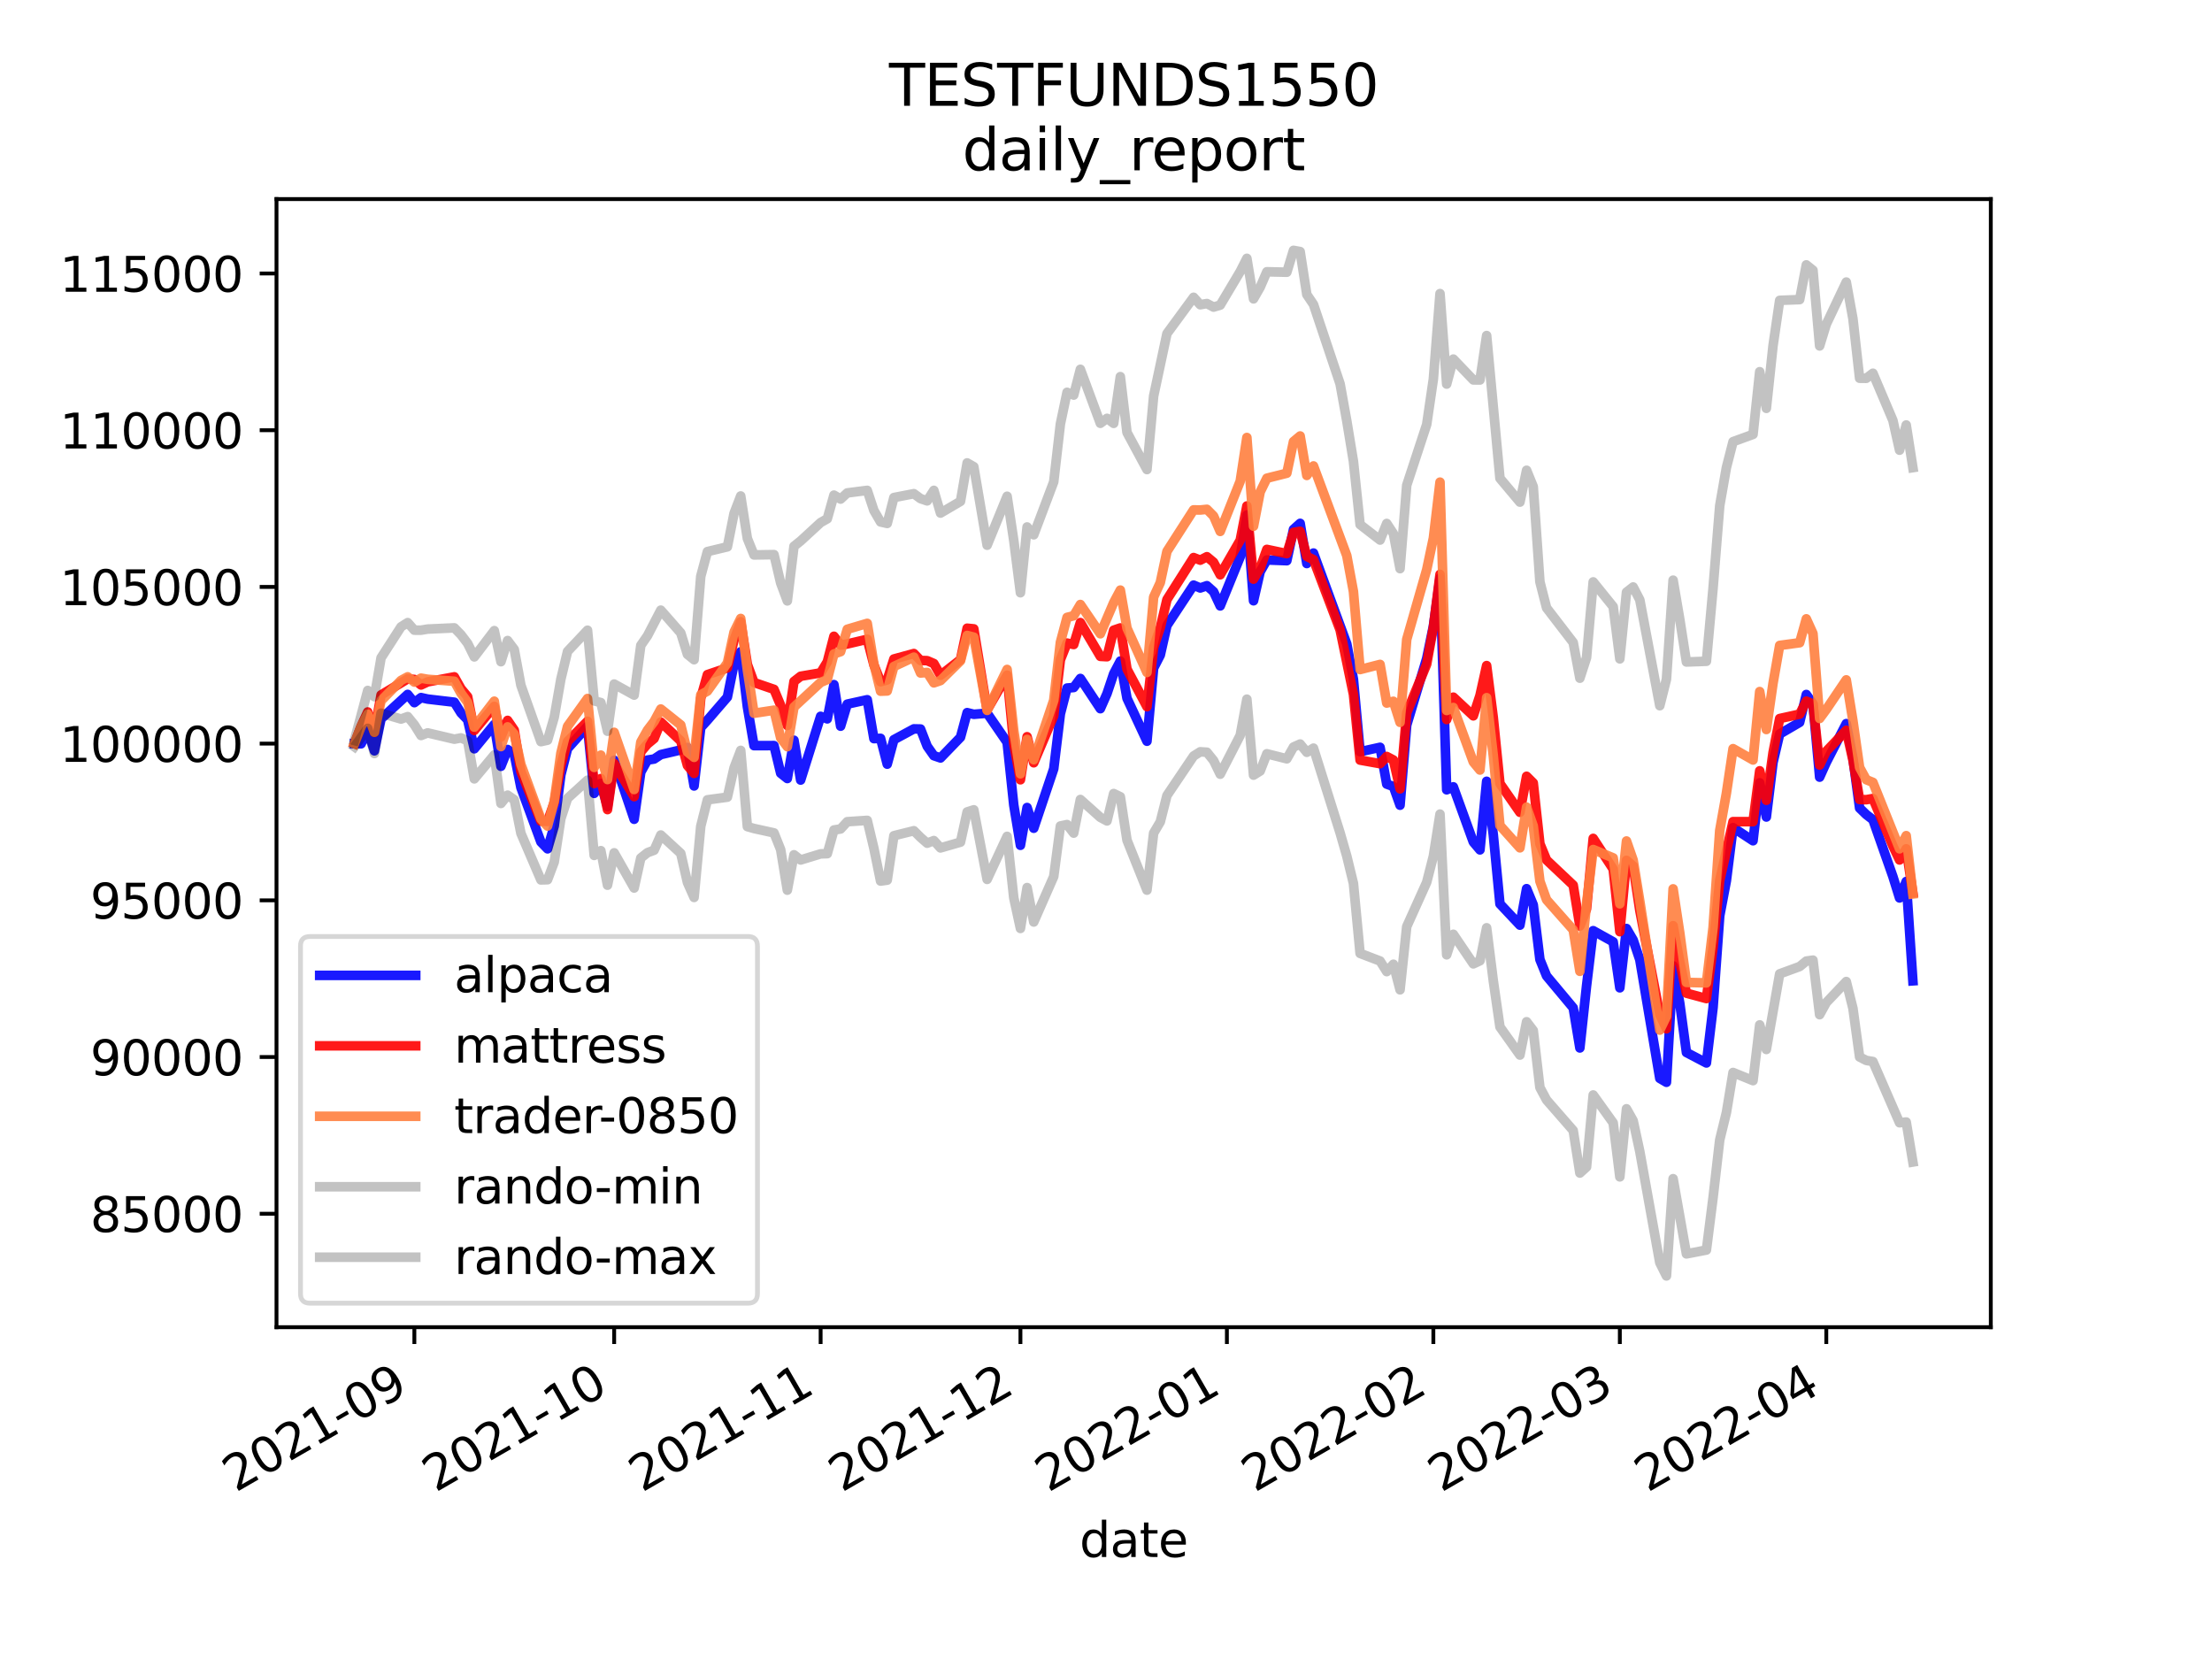<?xml version="1.0" encoding="utf-8" standalone="no"?>
<!DOCTYPE svg PUBLIC "-//W3C//DTD SVG 1.1//EN"
  "http://www.w3.org/Graphics/SVG/1.1/DTD/svg11.dtd">
<svg height="345.6pt" version="1.1" viewBox="0 0 460.8 345.6" width="460.8pt" xmlns="http://www.w3.org/2000/svg" xmlns:xlink="http://www.w3.org/1999/xlink">
 <defs>
  <style type="text/css">*{stroke-linecap:butt;stroke-linejoin:round;}</style>
 </defs>
 <g id="figure_1">
  <g id="patch_1">
   <path d="M 0 345.6 
L 460.8 345.6 
L 460.8 0 
L 0 0 
z
" style="fill:#ffffff;"/>
  </g>
  <g id="axes_1">
   <g id="patch_2">
    <path d="M 57.6 276.48 
L 414.72 276.48 
L 414.72 41.472 
L 57.6 41.472 
z
" style="fill:#ffffff;"/>
   </g>
   <g id="matplotlib.axis_1">
    <g id="xtick_1">
     <g id="line2d_1">
      <defs>
       <path d="M 0 0 
L 0 3.5 
" id="m2fdc946601" style="stroke:#000000;stroke-width:0.8;"/>
      </defs>
      <g>
       <use style="stroke:#000000;stroke-width:0.8;" x="86.319" xlink:href="#m2fdc946601" y="276.48"/>
      </g>
     </g>
     <g id="text_1">
      <!-- 2021-09 -->
      <g transform="translate(49.095 310.952)rotate(-30)scale(0.1 -0.1)">
       <defs>
        <path d="M 1228 531 
L 3431 531 
L 3431 0 
L 469 0 
L 469 531 
Q 828 903 1448 1529 
Q 2069 2156 2228 2338 
Q 2531 2678 2651 2914 
Q 2772 3150 2772 3378 
Q 2772 3750 2511 3984 
Q 2250 4219 1831 4219 
Q 1534 4219 1204 4116 
Q 875 4013 500 3803 
L 500 4441 
Q 881 4594 1212 4672 
Q 1544 4750 1819 4750 
Q 2544 4750 2975 4387 
Q 3406 4025 3406 3419 
Q 3406 3131 3298 2873 
Q 3191 2616 2906 2266 
Q 2828 2175 2409 1742 
Q 1991 1309 1228 531 
z
" id="DejaVuSans-32" transform="scale(0.016)"/>
        <path d="M 2034 4250 
Q 1547 4250 1301 3770 
Q 1056 3291 1056 2328 
Q 1056 1369 1301 889 
Q 1547 409 2034 409 
Q 2525 409 2770 889 
Q 3016 1369 3016 2328 
Q 3016 3291 2770 3770 
Q 2525 4250 2034 4250 
z
M 2034 4750 
Q 2819 4750 3233 4129 
Q 3647 3509 3647 2328 
Q 3647 1150 3233 529 
Q 2819 -91 2034 -91 
Q 1250 -91 836 529 
Q 422 1150 422 2328 
Q 422 3509 836 4129 
Q 1250 4750 2034 4750 
z
" id="DejaVuSans-30" transform="scale(0.016)"/>
        <path d="M 794 531 
L 1825 531 
L 1825 4091 
L 703 3866 
L 703 4441 
L 1819 4666 
L 2450 4666 
L 2450 531 
L 3481 531 
L 3481 0 
L 794 0 
L 794 531 
z
" id="DejaVuSans-31" transform="scale(0.016)"/>
        <path d="M 313 2009 
L 1997 2009 
L 1997 1497 
L 313 1497 
L 313 2009 
z
" id="DejaVuSans-2d" transform="scale(0.016)"/>
        <path d="M 703 97 
L 703 672 
Q 941 559 1184 500 
Q 1428 441 1663 441 
Q 2288 441 2617 861 
Q 2947 1281 2994 2138 
Q 2813 1869 2534 1725 
Q 2256 1581 1919 1581 
Q 1219 1581 811 2004 
Q 403 2428 403 3163 
Q 403 3881 828 4315 
Q 1253 4750 1959 4750 
Q 2769 4750 3195 4129 
Q 3622 3509 3622 2328 
Q 3622 1225 3098 567 
Q 2575 -91 1691 -91 
Q 1453 -91 1209 -44 
Q 966 3 703 97 
z
M 1959 2075 
Q 2384 2075 2632 2365 
Q 2881 2656 2881 3163 
Q 2881 3666 2632 3958 
Q 2384 4250 1959 4250 
Q 1534 4250 1286 3958 
Q 1038 3666 1038 3163 
Q 1038 2656 1286 2365 
Q 1534 2075 1959 2075 
z
" id="DejaVuSans-39" transform="scale(0.016)"/>
       </defs>
       <use xlink:href="#DejaVuSans-32"/>
       <use x="63.623" xlink:href="#DejaVuSans-30"/>
       <use x="127.246" xlink:href="#DejaVuSans-32"/>
       <use x="190.869" xlink:href="#DejaVuSans-31"/>
       <use x="254.492" xlink:href="#DejaVuSans-2d"/>
       <use x="290.576" xlink:href="#DejaVuSans-30"/>
       <use x="354.199" xlink:href="#DejaVuSans-39"/>
      </g>
     </g>
    </g>
    <g id="xtick_2">
     <g id="line2d_2">
      <g>
       <use style="stroke:#000000;stroke-width:0.8;" x="127.942" xlink:href="#m2fdc946601" y="276.48"/>
      </g>
     </g>
     <g id="text_2">
      <!-- 2021-10 -->
      <g transform="translate(90.717 310.952)rotate(-30)scale(0.1 -0.1)">
       <use xlink:href="#DejaVuSans-32"/>
       <use x="63.623" xlink:href="#DejaVuSans-30"/>
       <use x="127.246" xlink:href="#DejaVuSans-32"/>
       <use x="190.869" xlink:href="#DejaVuSans-31"/>
       <use x="254.492" xlink:href="#DejaVuSans-2d"/>
       <use x="290.576" xlink:href="#DejaVuSans-31"/>
       <use x="354.199" xlink:href="#DejaVuSans-30"/>
      </g>
     </g>
    </g>
    <g id="xtick_3">
     <g id="line2d_3">
      <g>
       <use style="stroke:#000000;stroke-width:0.8;" x="170.952" xlink:href="#m2fdc946601" y="276.48"/>
      </g>
     </g>
     <g id="text_3">
      <!-- 2021-11 -->
      <g transform="translate(133.727 310.952)rotate(-30)scale(0.1 -0.1)">
       <use xlink:href="#DejaVuSans-32"/>
       <use x="63.623" xlink:href="#DejaVuSans-30"/>
       <use x="127.246" xlink:href="#DejaVuSans-32"/>
       <use x="190.869" xlink:href="#DejaVuSans-31"/>
       <use x="254.492" xlink:href="#DejaVuSans-2d"/>
       <use x="290.576" xlink:href="#DejaVuSans-31"/>
       <use x="354.199" xlink:href="#DejaVuSans-31"/>
      </g>
     </g>
    </g>
    <g id="xtick_4">
     <g id="line2d_4">
      <g>
       <use style="stroke:#000000;stroke-width:0.8;" x="212.574" xlink:href="#m2fdc946601" y="276.48"/>
      </g>
     </g>
     <g id="text_4">
      <!-- 2021-12 -->
      <g transform="translate(175.349 310.952)rotate(-30)scale(0.1 -0.1)">
       <use xlink:href="#DejaVuSans-32"/>
       <use x="63.623" xlink:href="#DejaVuSans-30"/>
       <use x="127.246" xlink:href="#DejaVuSans-32"/>
       <use x="190.869" xlink:href="#DejaVuSans-31"/>
       <use x="254.492" xlink:href="#DejaVuSans-2d"/>
       <use x="290.576" xlink:href="#DejaVuSans-31"/>
       <use x="354.199" xlink:href="#DejaVuSans-32"/>
      </g>
     </g>
    </g>
    <g id="xtick_5">
     <g id="line2d_5">
      <g>
       <use style="stroke:#000000;stroke-width:0.8;" x="255.584" xlink:href="#m2fdc946601" y="276.48"/>
      </g>
     </g>
     <g id="text_5">
      <!-- 2022-01 -->
      <g transform="translate(218.359 310.952)rotate(-30)scale(0.1 -0.1)">
       <use xlink:href="#DejaVuSans-32"/>
       <use x="63.623" xlink:href="#DejaVuSans-30"/>
       <use x="127.246" xlink:href="#DejaVuSans-32"/>
       <use x="190.869" xlink:href="#DejaVuSans-32"/>
       <use x="254.492" xlink:href="#DejaVuSans-2d"/>
       <use x="290.576" xlink:href="#DejaVuSans-30"/>
       <use x="354.199" xlink:href="#DejaVuSans-31"/>
      </g>
     </g>
    </g>
    <g id="xtick_6">
     <g id="line2d_6">
      <g>
       <use style="stroke:#000000;stroke-width:0.8;" x="298.594" xlink:href="#m2fdc946601" y="276.48"/>
      </g>
     </g>
     <g id="text_6">
      <!-- 2022-02 -->
      <g transform="translate(261.369 310.952)rotate(-30)scale(0.1 -0.1)">
       <use xlink:href="#DejaVuSans-32"/>
       <use x="63.623" xlink:href="#DejaVuSans-30"/>
       <use x="127.246" xlink:href="#DejaVuSans-32"/>
       <use x="190.869" xlink:href="#DejaVuSans-32"/>
       <use x="254.492" xlink:href="#DejaVuSans-2d"/>
       <use x="290.576" xlink:href="#DejaVuSans-30"/>
       <use x="354.199" xlink:href="#DejaVuSans-32"/>
      </g>
     </g>
    </g>
    <g id="xtick_7">
     <g id="line2d_7">
      <g>
       <use style="stroke:#000000;stroke-width:0.8;" x="337.441" xlink:href="#m2fdc946601" y="276.48"/>
      </g>
     </g>
     <g id="text_7">
      <!-- 2022-03 -->
      <g transform="translate(300.216 310.952)rotate(-30)scale(0.1 -0.1)">
       <defs>
        <path d="M 2597 2516 
Q 3050 2419 3304 2112 
Q 3559 1806 3559 1356 
Q 3559 666 3084 287 
Q 2609 -91 1734 -91 
Q 1441 -91 1130 -33 
Q 819 25 488 141 
L 488 750 
Q 750 597 1062 519 
Q 1375 441 1716 441 
Q 2309 441 2620 675 
Q 2931 909 2931 1356 
Q 2931 1769 2642 2001 
Q 2353 2234 1838 2234 
L 1294 2234 
L 1294 2753 
L 1863 2753 
Q 2328 2753 2575 2939 
Q 2822 3125 2822 3475 
Q 2822 3834 2567 4026 
Q 2313 4219 1838 4219 
Q 1578 4219 1281 4162 
Q 984 4106 628 3988 
L 628 4550 
Q 988 4650 1302 4700 
Q 1616 4750 1894 4750 
Q 2613 4750 3031 4423 
Q 3450 4097 3450 3541 
Q 3450 3153 3228 2886 
Q 3006 2619 2597 2516 
z
" id="DejaVuSans-33" transform="scale(0.016)"/>
       </defs>
       <use xlink:href="#DejaVuSans-32"/>
       <use x="63.623" xlink:href="#DejaVuSans-30"/>
       <use x="127.246" xlink:href="#DejaVuSans-32"/>
       <use x="190.869" xlink:href="#DejaVuSans-32"/>
       <use x="254.492" xlink:href="#DejaVuSans-2d"/>
       <use x="290.576" xlink:href="#DejaVuSans-30"/>
       <use x="354.199" xlink:href="#DejaVuSans-33"/>
      </g>
     </g>
    </g>
    <g id="xtick_8">
     <g id="line2d_8">
      <g>
       <use style="stroke:#000000;stroke-width:0.8;" x="380.451" xlink:href="#m2fdc946601" y="276.48"/>
      </g>
     </g>
     <g id="text_8">
      <!-- 2022-04 -->
      <g transform="translate(343.226 310.952)rotate(-30)scale(0.1 -0.1)">
       <defs>
        <path d="M 2419 4116 
L 825 1625 
L 2419 1625 
L 2419 4116 
z
M 2253 4666 
L 3047 4666 
L 3047 1625 
L 3713 1625 
L 3713 1100 
L 3047 1100 
L 3047 0 
L 2419 0 
L 2419 1100 
L 313 1100 
L 313 1709 
L 2253 4666 
z
" id="DejaVuSans-34" transform="scale(0.016)"/>
       </defs>
       <use xlink:href="#DejaVuSans-32"/>
       <use x="63.623" xlink:href="#DejaVuSans-30"/>
       <use x="127.246" xlink:href="#DejaVuSans-32"/>
       <use x="190.869" xlink:href="#DejaVuSans-32"/>
       <use x="254.492" xlink:href="#DejaVuSans-2d"/>
       <use x="290.576" xlink:href="#DejaVuSans-30"/>
       <use x="354.199" xlink:href="#DejaVuSans-34"/>
      </g>
     </g>
    </g>
    <g id="text_9">
     <!-- date -->
     <g transform="translate(224.885 324.351)scale(0.1 -0.1)">
      <defs>
       <path d="M 2906 2969 
L 2906 4863 
L 3481 4863 
L 3481 0 
L 2906 0 
L 2906 525 
Q 2725 213 2448 61 
Q 2172 -91 1784 -91 
Q 1150 -91 751 415 
Q 353 922 353 1747 
Q 353 2572 751 3078 
Q 1150 3584 1784 3584 
Q 2172 3584 2448 3432 
Q 2725 3281 2906 2969 
z
M 947 1747 
Q 947 1113 1208 752 
Q 1469 391 1925 391 
Q 2381 391 2643 752 
Q 2906 1113 2906 1747 
Q 2906 2381 2643 2742 
Q 2381 3103 1925 3103 
Q 1469 3103 1208 2742 
Q 947 2381 947 1747 
z
" id="DejaVuSans-64" transform="scale(0.016)"/>
       <path d="M 2194 1759 
Q 1497 1759 1228 1600 
Q 959 1441 959 1056 
Q 959 750 1161 570 
Q 1363 391 1709 391 
Q 2188 391 2477 730 
Q 2766 1069 2766 1631 
L 2766 1759 
L 2194 1759 
z
M 3341 1997 
L 3341 0 
L 2766 0 
L 2766 531 
Q 2569 213 2275 61 
Q 1981 -91 1556 -91 
Q 1019 -91 701 211 
Q 384 513 384 1019 
Q 384 1609 779 1909 
Q 1175 2209 1959 2209 
L 2766 2209 
L 2766 2266 
Q 2766 2663 2505 2880 
Q 2244 3097 1772 3097 
Q 1472 3097 1187 3025 
Q 903 2953 641 2809 
L 641 3341 
Q 956 3463 1253 3523 
Q 1550 3584 1831 3584 
Q 2591 3584 2966 3190 
Q 3341 2797 3341 1997 
z
" id="DejaVuSans-61" transform="scale(0.016)"/>
       <path d="M 1172 4494 
L 1172 3500 
L 2356 3500 
L 2356 3053 
L 1172 3053 
L 1172 1153 
Q 1172 725 1289 603 
Q 1406 481 1766 481 
L 2356 481 
L 2356 0 
L 1766 0 
Q 1100 0 847 248 
Q 594 497 594 1153 
L 594 3053 
L 172 3053 
L 172 3500 
L 594 3500 
L 594 4494 
L 1172 4494 
z
" id="DejaVuSans-74" transform="scale(0.016)"/>
       <path d="M 3597 1894 
L 3597 1613 
L 953 1613 
Q 991 1019 1311 708 
Q 1631 397 2203 397 
Q 2534 397 2845 478 
Q 3156 559 3463 722 
L 3463 178 
Q 3153 47 2828 -22 
Q 2503 -91 2169 -91 
Q 1331 -91 842 396 
Q 353 884 353 1716 
Q 353 2575 817 3079 
Q 1281 3584 2069 3584 
Q 2775 3584 3186 3129 
Q 3597 2675 3597 1894 
z
M 3022 2063 
Q 3016 2534 2758 2815 
Q 2500 3097 2075 3097 
Q 1594 3097 1305 2825 
Q 1016 2553 972 2059 
L 3022 2063 
z
" id="DejaVuSans-65" transform="scale(0.016)"/>
      </defs>
      <use xlink:href="#DejaVuSans-64"/>
      <use x="63.477" xlink:href="#DejaVuSans-61"/>
      <use x="124.756" xlink:href="#DejaVuSans-74"/>
      <use x="163.965" xlink:href="#DejaVuSans-65"/>
     </g>
    </g>
   </g>
   <g id="matplotlib.axis_2">
    <g id="ytick_1">
     <g id="line2d_9">
      <defs>
       <path d="M 0 0 
L -3.5 0 
" id="m7fb8386925" style="stroke:#000000;stroke-width:0.8;"/>
      </defs>
      <g>
       <use style="stroke:#000000;stroke-width:0.8;" x="57.6" xlink:href="#m7fb8386925" y="252.844"/>
      </g>
     </g>
     <g id="text_10">
      <!-- 85000 -->
      <g transform="translate(18.788 256.643)scale(0.1 -0.1)">
       <defs>
        <path d="M 2034 2216 
Q 1584 2216 1326 1975 
Q 1069 1734 1069 1313 
Q 1069 891 1326 650 
Q 1584 409 2034 409 
Q 2484 409 2743 651 
Q 3003 894 3003 1313 
Q 3003 1734 2745 1975 
Q 2488 2216 2034 2216 
z
M 1403 2484 
Q 997 2584 770 2862 
Q 544 3141 544 3541 
Q 544 4100 942 4425 
Q 1341 4750 2034 4750 
Q 2731 4750 3128 4425 
Q 3525 4100 3525 3541 
Q 3525 3141 3298 2862 
Q 3072 2584 2669 2484 
Q 3125 2378 3379 2068 
Q 3634 1759 3634 1313 
Q 3634 634 3220 271 
Q 2806 -91 2034 -91 
Q 1263 -91 848 271 
Q 434 634 434 1313 
Q 434 1759 690 2068 
Q 947 2378 1403 2484 
z
M 1172 3481 
Q 1172 3119 1398 2916 
Q 1625 2713 2034 2713 
Q 2441 2713 2670 2916 
Q 2900 3119 2900 3481 
Q 2900 3844 2670 4047 
Q 2441 4250 2034 4250 
Q 1625 4250 1398 4047 
Q 1172 3844 1172 3481 
z
" id="DejaVuSans-38" transform="scale(0.016)"/>
        <path d="M 691 4666 
L 3169 4666 
L 3169 4134 
L 1269 4134 
L 1269 2991 
Q 1406 3038 1543 3061 
Q 1681 3084 1819 3084 
Q 2600 3084 3056 2656 
Q 3513 2228 3513 1497 
Q 3513 744 3044 326 
Q 2575 -91 1722 -91 
Q 1428 -91 1123 -41 
Q 819 9 494 109 
L 494 744 
Q 775 591 1075 516 
Q 1375 441 1709 441 
Q 2250 441 2565 725 
Q 2881 1009 2881 1497 
Q 2881 1984 2565 2268 
Q 2250 2553 1709 2553 
Q 1456 2553 1204 2497 
Q 953 2441 691 2322 
L 691 4666 
z
" id="DejaVuSans-35" transform="scale(0.016)"/>
       </defs>
       <use xlink:href="#DejaVuSans-38"/>
       <use x="63.623" xlink:href="#DejaVuSans-35"/>
       <use x="127.246" xlink:href="#DejaVuSans-30"/>
       <use x="190.869" xlink:href="#DejaVuSans-30"/>
       <use x="254.492" xlink:href="#DejaVuSans-30"/>
      </g>
     </g>
    </g>
    <g id="ytick_2">
     <g id="line2d_10">
      <g>
       <use style="stroke:#000000;stroke-width:0.8;" x="57.6" xlink:href="#m7fb8386925" y="220.199"/>
      </g>
     </g>
     <g id="text_11">
      <!-- 90000 -->
      <g transform="translate(18.788 223.998)scale(0.1 -0.1)">
       <use xlink:href="#DejaVuSans-39"/>
       <use x="63.623" xlink:href="#DejaVuSans-30"/>
       <use x="127.246" xlink:href="#DejaVuSans-30"/>
       <use x="190.869" xlink:href="#DejaVuSans-30"/>
       <use x="254.492" xlink:href="#DejaVuSans-30"/>
      </g>
     </g>
    </g>
    <g id="ytick_3">
     <g id="line2d_11">
      <g>
       <use style="stroke:#000000;stroke-width:0.8;" x="57.6" xlink:href="#m7fb8386925" y="187.554"/>
      </g>
     </g>
     <g id="text_12">
      <!-- 95000 -->
      <g transform="translate(18.788 191.354)scale(0.1 -0.1)">
       <use xlink:href="#DejaVuSans-39"/>
       <use x="63.623" xlink:href="#DejaVuSans-35"/>
       <use x="127.246" xlink:href="#DejaVuSans-30"/>
       <use x="190.869" xlink:href="#DejaVuSans-30"/>
       <use x="254.492" xlink:href="#DejaVuSans-30"/>
      </g>
     </g>
    </g>
    <g id="ytick_4">
     <g id="line2d_12">
      <g>
       <use style="stroke:#000000;stroke-width:0.8;" x="57.6" xlink:href="#m7fb8386925" y="154.91"/>
      </g>
     </g>
     <g id="text_13">
      <!-- 100000 -->
      <g transform="translate(12.425 158.709)scale(0.1 -0.1)">
       <use xlink:href="#DejaVuSans-31"/>
       <use x="63.623" xlink:href="#DejaVuSans-30"/>
       <use x="127.246" xlink:href="#DejaVuSans-30"/>
       <use x="190.869" xlink:href="#DejaVuSans-30"/>
       <use x="254.492" xlink:href="#DejaVuSans-30"/>
       <use x="318.115" xlink:href="#DejaVuSans-30"/>
      </g>
     </g>
    </g>
    <g id="ytick_5">
     <g id="line2d_13">
      <g>
       <use style="stroke:#000000;stroke-width:0.8;" x="57.6" xlink:href="#m7fb8386925" y="122.265"/>
      </g>
     </g>
     <g id="text_14">
      <!-- 105000 -->
      <g transform="translate(12.425 126.064)scale(0.1 -0.1)">
       <use xlink:href="#DejaVuSans-31"/>
       <use x="63.623" xlink:href="#DejaVuSans-30"/>
       <use x="127.246" xlink:href="#DejaVuSans-35"/>
       <use x="190.869" xlink:href="#DejaVuSans-30"/>
       <use x="254.492" xlink:href="#DejaVuSans-30"/>
       <use x="318.115" xlink:href="#DejaVuSans-30"/>
      </g>
     </g>
    </g>
    <g id="ytick_6">
     <g id="line2d_14">
      <g>
       <use style="stroke:#000000;stroke-width:0.8;" x="57.6" xlink:href="#m7fb8386925" y="89.621"/>
      </g>
     </g>
     <g id="text_15">
      <!-- 110000 -->
      <g transform="translate(12.425 93.42)scale(0.1 -0.1)">
       <use xlink:href="#DejaVuSans-31"/>
       <use x="63.623" xlink:href="#DejaVuSans-31"/>
       <use x="127.246" xlink:href="#DejaVuSans-30"/>
       <use x="190.869" xlink:href="#DejaVuSans-30"/>
       <use x="254.492" xlink:href="#DejaVuSans-30"/>
       <use x="318.115" xlink:href="#DejaVuSans-30"/>
      </g>
     </g>
    </g>
    <g id="ytick_7">
     <g id="line2d_15">
      <g>
       <use style="stroke:#000000;stroke-width:0.8;" x="57.6" xlink:href="#m7fb8386925" y="56.976"/>
      </g>
     </g>
     <g id="text_16">
      <!-- 115000 -->
      <g transform="translate(12.425 60.775)scale(0.1 -0.1)">
       <use xlink:href="#DejaVuSans-31"/>
       <use x="63.623" xlink:href="#DejaVuSans-31"/>
       <use x="127.246" xlink:href="#DejaVuSans-35"/>
       <use x="190.869" xlink:href="#DejaVuSans-30"/>
       <use x="254.492" xlink:href="#DejaVuSans-30"/>
       <use x="318.115" xlink:href="#DejaVuSans-30"/>
      </g>
     </g>
    </g>
   </g>
   <g id="line2d_16">
    <path clip-path="url(#p1cd7006606)" d="M 73.833 154.91 
L 75.22 154.952 
L 76.608 152.227 
L 77.995 156.41 
L 79.382 149.749 
L 84.932 144.66 
L 86.319 146.376 
L 87.707 145.321 
L 89.094 145.63 
L 94.644 146.282 
L 96.031 148.51 
L 97.419 149.956 
L 98.806 155.985 
L 102.968 150.925 
L 104.356 159.635 
L 105.743 156.138 
L 107.131 157.128 
L 108.518 164.071 
L 112.68 175.392 
L 114.068 176.824 
L 115.455 172.06 
L 116.843 161.397 
L 118.23 155.953 
L 122.392 151.299 
L 123.78 165.273 
L 125.167 163.207 
L 126.554 168.015 
L 127.942 158.367 
L 132.104 170.668 
L 133.491 160.843 
L 134.879 158.339 
L 136.266 158.119 
L 137.654 157.198 
L 141.816 156.225 
L 143.203 155.727 
L 144.591 163.729 
L 145.978 151.568 
L 147.366 150.032 
L 151.528 145.213 
L 152.915 138.332 
L 154.303 135.775 
L 155.69 147.236 
L 157.077 155.331 
L 161.24 155.318 
L 162.627 161.071 
L 164.015 162.178 
L 165.402 154.206 
L 166.789 162.498 
L 170.952 149.221 
L 172.339 149.75 
L 173.726 142.62 
L 175.114 151.278 
L 176.501 146.684 
L 180.663 145.767 
L 182.051 153.87 
L 183.438 153.81 
L 184.826 159.188 
L 186.213 154.089 
L 190.375 151.838 
L 191.763 151.868 
L 193.15 155.449 
L 194.538 157.423 
L 195.925 157.896 
L 200.087 153.587 
L 201.475 148.457 
L 202.862 148.803 
L 205.637 148.574 
L 209.799 154.634 
L 211.187 167.713 
L 212.574 176.092 
L 213.961 168.221 
L 215.349 172.535 
L 219.511 160.164 
L 220.898 148.7 
L 222.286 143.336 
L 223.673 143.22 
L 225.061 141.338 
L 229.223 147.632 
L 230.61 144.487 
L 231.998 140.354 
L 233.385 137.707 
L 234.773 145.468 
L 238.935 154.408 
L 240.322 139.161 
L 241.71 136.458 
L 243.097 130.295 
L 248.647 121.891 
L 250.034 122.486 
L 251.422 122.011 
L 252.809 123.258 
L 254.196 126.225 
L 258.359 115.998 
L 259.746 107.293 
L 261.133 125.148 
L 262.521 119.093 
L 263.908 116.648 
L 268.07 116.805 
L 269.458 110.278 
L 270.845 109.023 
L 272.233 117.392 
L 273.62 115.211 
L 280.557 134.129 
L 281.945 141.506 
L 283.332 156.596 
L 287.494 155.678 
L 288.882 163.343 
L 290.269 163.833 
L 291.657 167.74 
L 293.044 151.052 
L 297.206 137.184 
L 298.594 130.463 
L 299.981 120.444 
L 301.368 164.53 
L 302.756 163.916 
L 306.918 175.403 
L 308.305 177.047 
L 309.693 162.76 
L 311.08 173.899 
L 312.468 188.3 
L 316.63 192.723 
L 318.017 185.127 
L 319.405 188.499 
L 320.792 199.886 
L 322.18 203.308 
L 327.729 209.954 
L 329.117 218.307 
L 330.504 205.411 
L 331.891 193.875 
L 336.054 196.205 
L 337.441 205.78 
L 338.829 193.426 
L 340.216 195.815 
L 341.603 199.934 
L 345.766 224.645 
L 347.153 225.459 
L 348.54 201.183 
L 349.928 209.002 
L 351.315 219.252 
L 355.477 221.434 
L 356.865 209.903 
L 358.252 190.777 
L 359.64 183.457 
L 361.027 172.411 
L 365.189 175.144 
L 366.577 163.075 
L 367.964 170.195 
L 369.352 158.831 
L 370.739 152.909 
L 374.901 150.481 
L 376.289 144.675 
L 377.676 146.613 
L 379.063 161.893 
L 380.451 158.815 
L 384.613 150.741 
L 386.001 157.93 
L 387.388 168.338 
L 388.775 169.685 
L 390.163 170.758 
L 394.325 182.602 
L 395.712 187.059 
L 397.1 183.629 
L 398.487 204.324 
L 398.487 204.324 
" style="fill:none;stroke:#0000ff;stroke-linecap:square;stroke-opacity:0.9;stroke-width:2;"/>
   </g>
   <g id="line2d_17">
    <path clip-path="url(#p1cd7006606)" d="M 73.833 154.91 
L 75.22 151.318 
L 76.608 148.316 
L 77.995 152.543 
L 79.382 144.775 
L 84.932 141.419 
L 86.319 141.541 
L 87.707 142.692 
L 89.094 142.044 
L 94.644 140.999 
L 96.031 143.466 
L 97.419 145.136 
L 98.806 152.17 
L 102.968 147.149 
L 104.356 153.539 
L 105.743 150.075 
L 107.131 152.104 
L 108.518 160.747 
L 112.68 171.05 
L 114.068 171.11 
L 115.455 167.197 
L 116.843 159.425 
L 118.23 154.475 
L 122.392 150.247 
L 123.78 163.229 
L 125.167 162.191 
L 126.554 168.652 
L 127.942 159.039 
L 132.104 165.951 
L 133.491 156.622 
L 134.879 154.993 
L 136.266 153.85 
L 137.654 150.425 
L 141.816 154.358 
L 143.203 159.46 
L 144.591 161.111 
L 145.978 145.463 
L 147.366 140.539 
L 151.528 139.13 
L 152.915 133.345 
L 154.303 129.517 
L 155.69 138.403 
L 157.077 142.18 
L 161.24 143.607 
L 162.627 146.953 
L 164.015 151.129 
L 165.402 141.957 
L 166.789 140.878 
L 170.952 140.168 
L 172.339 137.888 
L 173.726 132.547 
L 175.114 134.378 
L 176.501 134.148 
L 180.663 133.172 
L 182.051 138.515 
L 183.438 142.017 
L 184.826 141.634 
L 186.213 137.282 
L 190.375 136.145 
L 191.763 137.587 
L 193.15 137.626 
L 194.538 138.224 
L 195.925 140.666 
L 200.087 137.412 
L 201.475 130.869 
L 202.862 131.004 
L 205.637 147.888 
L 209.799 140.663 
L 211.187 154.955 
L 212.574 162.441 
L 213.961 153.474 
L 215.349 158.9 
L 219.511 149.123 
L 220.898 137.451 
L 222.286 133.966 
L 223.673 134.263 
L 225.061 129.692 
L 229.223 136.732 
L 230.61 136.808 
L 231.998 131.282 
L 233.385 130.81 
L 234.773 139.398 
L 238.935 147.223 
L 240.322 134.876 
L 241.71 130.744 
L 243.097 124.898 
L 248.647 116.151 
L 250.034 116.693 
L 251.422 115.974 
L 252.809 117.131 
L 254.196 119.739 
L 258.359 112.538 
L 259.746 105.404 
L 261.133 120.64 
L 262.521 118.334 
L 263.908 114.448 
L 268.07 115.328 
L 269.458 110.901 
L 270.845 110.686 
L 272.233 115.902 
L 273.62 116.593 
L 279.17 131.235 
L 281.945 144.64 
L 283.332 158.343 
L 287.494 159.088 
L 288.882 157.588 
L 290.269 158.322 
L 291.657 164.331 
L 293.044 148.49 
L 297.206 138.36 
L 298.594 130.676 
L 299.981 119.646 
L 301.368 149.892 
L 302.756 145.232 
L 306.918 149.122 
L 308.305 144.886 
L 309.693 138.655 
L 311.08 149.514 
L 312.468 163.229 
L 316.63 169.22 
L 318.017 161.716 
L 319.405 163.101 
L 320.792 175.779 
L 322.18 179.155 
L 327.729 184.398 
L 329.117 192.919 
L 330.504 189.36 
L 331.891 174.653 
L 336.054 181.045 
L 337.441 194.085 
L 338.829 179.226 
L 340.216 180.417 
L 341.603 189.686 
L 345.766 211.346 
L 347.153 214.309 
L 348.54 192.847 
L 349.928 200.362 
L 351.315 206.891 
L 355.477 208.018 
L 356.865 197.363 
L 358.252 183.412 
L 361.027 171.159 
L 365.189 171.166 
L 366.577 160.573 
L 367.964 166.714 
L 369.352 156.812 
L 370.739 149.685 
L 374.901 148.769 
L 376.289 146.063 
L 377.676 146.673 
L 379.063 159.375 
L 380.451 156.502 
L 384.613 152.141 
L 386.001 158.358 
L 387.388 166.551 
L 388.775 166.591 
L 390.163 166.346 
L 394.325 176.225 
L 395.712 179.15 
L 397.1 176.827 
L 398.487 186.019 
L 398.487 186.019 
" style="fill:none;stroke:#ff0000;stroke-linecap:square;stroke-opacity:0.9;stroke-width:2;"/>
   </g>
   <g id="line2d_18">
    <path clip-path="url(#p1cd7006606)" d="M 73.833 154.91 
L 75.22 151.403 
L 76.608 148.786 
L 77.995 152.531 
L 79.382 145.974 
L 83.545 141.74 
L 84.932 140.994 
L 86.319 142.092 
L 87.707 141.27 
L 89.094 141.511 
L 94.644 141.919 
L 96.031 144.406 
L 97.419 146.327 
L 98.806 151.478 
L 102.968 146.071 
L 104.356 155.529 
L 105.743 151.424 
L 107.131 152.938 
L 108.518 159.255 
L 112.68 170.609 
L 114.068 172.078 
L 115.455 166.895 
L 116.843 156.887 
L 118.23 151.317 
L 122.392 145.514 
L 123.78 159.87 
L 125.167 157.305 
L 126.554 162.394 
L 127.942 152.559 
L 132.104 164.468 
L 133.491 154.582 
L 134.879 152.111 
L 136.266 150.288 
L 137.654 147.705 
L 141.816 151.025 
L 143.203 156.655 
L 144.591 157.768 
L 145.978 144.749 
L 147.366 143.966 
L 151.528 138.107 
L 152.915 131.67 
L 154.303 128.839 
L 155.69 139.585 
L 157.077 148.585 
L 161.24 147.947 
L 162.627 153.719 
L 164.015 155.548 
L 165.402 147.29 
L 170.952 142.154 
L 172.339 141.563 
L 173.726 136.233 
L 175.114 135.752 
L 176.501 131.091 
L 180.663 129.856 
L 182.051 138.343 
L 183.438 143.986 
L 184.826 143.936 
L 186.213 138.837 
L 190.375 136.898 
L 191.763 140.195 
L 193.15 140.085 
L 194.538 142.251 
L 195.925 141.776 
L 200.087 137.66 
L 201.475 132.379 
L 202.862 132.737 
L 205.637 147.985 
L 209.799 139.458 
L 211.187 152.237 
L 212.574 161.193 
L 213.961 154.043 
L 215.349 158.253 
L 219.511 145.889 
L 220.898 133.815 
L 222.286 128.616 
L 223.673 128.27 
L 225.061 125.929 
L 229.223 132.027 
L 231.998 125.536 
L 233.385 122.929 
L 234.773 130.86 
L 238.935 140.087 
L 240.322 124.385 
L 241.71 121.364 
L 243.097 114.865 
L 248.647 106.22 
L 250.034 106.242 
L 251.422 106.101 
L 252.809 107.5 
L 254.196 110.701 
L 258.359 100.244 
L 259.746 91.138 
L 261.133 109.619 
L 262.521 102.467 
L 263.908 99.624 
L 268.07 98.577 
L 269.458 91.986 
L 270.845 90.824 
L 272.233 99.039 
L 273.62 97.063 
L 280.557 115.743 
L 281.945 123.219 
L 283.332 139.478 
L 287.494 138.411 
L 288.882 146.458 
L 290.269 146.093 
L 291.657 150.48 
L 293.044 133.205 
L 297.206 118.685 
L 298.594 112.125 
L 299.981 100.438 
L 301.368 148.008 
L 302.756 147.387 
L 306.918 158.735 
L 308.305 160.41 
L 309.693 145.34 
L 311.08 157.44 
L 312.468 171.967 
L 316.63 176.619 
L 318.017 168.138 
L 319.405 172.067 
L 320.792 183.581 
L 322.18 187.441 
L 327.729 193.713 
L 329.117 202.339 
L 330.504 188.255 
L 331.891 176.969 
L 336.054 178.714 
L 337.441 188.274 
L 338.829 175.196 
L 340.216 179.176 
L 341.603 187.753 
L 345.766 214.586 
L 347.153 211.718 
L 348.54 185.165 
L 349.928 194.33 
L 351.315 204.651 
L 355.477 204.75 
L 356.865 193.229 
L 358.252 172.996 
L 359.64 165.232 
L 361.027 155.958 
L 365.189 158.319 
L 366.577 144.065 
L 367.964 151.971 
L 369.352 142.366 
L 370.739 134.453 
L 374.901 133.892 
L 376.289 128.918 
L 377.676 131.978 
L 379.063 149.673 
L 380.451 147.793 
L 384.613 141.632 
L 386.001 150.155 
L 387.388 159.883 
L 388.775 162.42 
L 390.163 162.986 
L 395.712 176.82 
L 397.1 174.082 
L 398.487 186.226 
L 398.487 186.226 
" style="fill:none;stroke:#ff8040;stroke-linecap:square;stroke-opacity:0.9;stroke-width:2;"/>
   </g>
   <g id="line2d_19">
    <path clip-path="url(#p1cd7006606)" d="M 73.833 155.563 
L 76.608 151.729 
L 77.995 156.969 
L 79.382 148.569 
L 83.545 149.787 
L 84.932 149.285 
L 86.319 150.986 
L 87.707 153.218 
L 89.094 152.675 
L 94.644 153.985 
L 96.031 153.721 
L 97.419 154.313 
L 98.806 162.247 
L 102.968 157.261 
L 104.356 167.374 
L 105.743 165.642 
L 107.131 166.608 
L 108.518 173.596 
L 112.68 183.304 
L 114.068 183.256 
L 115.455 179.581 
L 116.843 170.513 
L 118.23 166.313 
L 122.392 162.522 
L 123.78 178.197 
L 125.167 177.211 
L 126.554 184.399 
L 127.942 177.657 
L 132.104 184.992 
L 133.491 178.736 
L 134.879 177.63 
L 136.266 177.111 
L 137.654 173.946 
L 141.816 177.774 
L 143.203 183.831 
L 144.591 186.952 
L 145.978 172.134 
L 147.366 166.62 
L 151.528 166.061 
L 152.915 159.96 
L 154.303 156.32 
L 155.69 172.197 
L 157.077 172.592 
L 161.24 173.508 
L 162.627 176.99 
L 164.015 185.437 
L 165.402 178.071 
L 166.789 179.149 
L 170.952 177.874 
L 172.339 177.836 
L 173.726 172.903 
L 175.114 172.687 
L 176.501 171.177 
L 180.663 170.9 
L 182.051 176.738 
L 183.438 183.539 
L 184.826 183.348 
L 186.213 174.097 
L 190.375 173.056 
L 191.763 174.443 
L 193.15 175.651 
L 194.538 175.11 
L 195.925 176.636 
L 200.087 175.434 
L 201.475 169.14 
L 202.862 168.7 
L 205.637 183.19 
L 209.799 174.232 
L 211.187 187.028 
L 212.574 193.411 
L 213.961 184.899 
L 215.349 192.067 
L 219.511 182.595 
L 220.898 172.068 
L 222.286 171.775 
L 223.673 173.551 
L 225.061 166.548 
L 229.223 170.272 
L 230.61 171.013 
L 231.998 165.312 
L 233.385 165.981 
L 234.773 175.023 
L 238.935 185.431 
L 240.322 173.547 
L 241.71 171.199 
L 243.097 165.716 
L 248.647 157.491 
L 250.034 156.612 
L 251.422 156.703 
L 252.809 158.428 
L 254.196 161.282 
L 258.359 153.18 
L 259.746 145.65 
L 261.133 161.475 
L 262.521 160.61 
L 263.908 157.023 
L 268.07 158.074 
L 269.458 155.616 
L 270.845 154.996 
L 272.233 156.716 
L 273.62 155.851 
L 279.17 173.51 
L 280.557 178.334 
L 281.945 184.029 
L 283.332 198.61 
L 287.494 200.196 
L 288.882 202.403 
L 290.269 200.871 
L 291.657 206.198 
L 293.044 193.032 
L 297.206 183.797 
L 298.594 178.356 
L 299.981 169.592 
L 301.368 198.9 
L 302.756 194.632 
L 306.918 200.788 
L 308.305 200.143 
L 309.693 193.275 
L 311.08 204.309 
L 312.468 213.934 
L 316.63 219.787 
L 318.017 212.848 
L 319.405 214.676 
L 320.792 226.553 
L 322.18 229.142 
L 327.729 235.504 
L 329.117 244.365 
L 330.504 243.113 
L 331.891 228.103 
L 336.054 233.906 
L 337.441 245.164 
L 338.829 230.983 
L 340.216 233.457 
L 341.603 239.89 
L 345.766 263.034 
L 347.153 265.798 
L 348.54 245.543 
L 351.315 261.209 
L 355.477 260.401 
L 356.865 249.471 
L 358.252 237.45 
L 359.64 231.777 
L 361.027 223.419 
L 365.189 225.116 
L 366.577 213.503 
L 367.964 218.623 
L 370.739 202.87 
L 374.901 201.347 
L 376.289 200.212 
L 377.676 200.015 
L 379.063 211.376 
L 380.451 208.852 
L 384.613 204.474 
L 386.001 210.063 
L 387.388 220.19 
L 388.775 220.904 
L 390.163 221.139 
L 395.712 233.888 
L 397.1 233.737 
L 398.487 242.067 
L 398.487 242.067 
" style="fill:none;stroke:#0d0d0d;stroke-linecap:square;stroke-opacity:0.25;stroke-width:2;"/>
   </g>
   <g id="line2d_20">
    <path clip-path="url(#p1cd7006606)" d="M 73.833 154.257 
L 76.608 143.835 
L 77.995 145.13 
L 79.382 137.041 
L 83.545 130.575 
L 84.932 129.699 
L 86.319 131.278 
L 87.707 131.277 
L 89.094 131.049 
L 94.644 130.796 
L 96.031 132.218 
L 97.419 134.04 
L 98.806 136.843 
L 102.968 131.372 
L 104.356 137.845 
L 105.743 133.438 
L 107.131 135.293 
L 108.518 142.761 
L 112.68 154.497 
L 114.068 154.189 
L 115.455 149.413 
L 116.843 141.461 
L 118.23 135.704 
L 122.392 131.29 
L 123.78 146.007 
L 125.167 146.36 
L 126.554 152.33 
L 127.942 142.503 
L 132.104 144.802 
L 133.491 134.445 
L 134.879 132.445 
L 137.654 127.107 
L 141.816 131.847 
L 143.203 136.31 
L 144.591 137.429 
L 145.978 120.069 
L 147.366 114.906 
L 151.528 113.913 
L 152.915 106.95 
L 154.303 103.32 
L 155.69 112.183 
L 157.077 115.603 
L 161.24 115.538 
L 162.627 121.451 
L 164.015 125.174 
L 165.402 113.794 
L 166.789 112.688 
L 170.952 108.856 
L 172.339 108.071 
L 173.726 103.145 
L 175.114 103.966 
L 176.501 102.685 
L 180.663 102.154 
L 182.051 106.344 
L 183.438 108.727 
L 184.826 109.04 
L 186.213 103.65 
L 190.375 102.843 
L 191.763 103.872 
L 193.15 104.338 
L 194.538 102.154 
L 195.925 106.883 
L 200.087 104.439 
L 201.475 96.432 
L 202.862 97.229 
L 205.637 113.578 
L 209.799 103.385 
L 211.187 112.605 
L 212.574 123.479 
L 213.961 109.779 
L 215.349 111.408 
L 219.511 100.376 
L 220.898 88.323 
L 222.286 81.727 
L 223.673 82.301 
L 225.061 76.936 
L 229.223 88.178 
L 230.61 87.152 
L 231.998 88.193 
L 233.385 78.46 
L 234.773 90.091 
L 238.935 97.816 
L 240.322 82.51 
L 243.097 69.494 
L 248.647 61.933 
L 250.034 63.481 
L 251.422 63.233 
L 252.809 63.975 
L 254.196 63.555 
L 258.359 56.561 
L 259.746 53.82 
L 261.133 62.255 
L 262.521 59.827 
L 263.908 56.614 
L 268.07 56.708 
L 269.458 52.154 
L 270.845 52.412 
L 272.233 61.353 
L 273.62 63.414 
L 279.17 79.988 
L 280.557 87.667 
L 281.945 96.108 
L 283.332 109.278 
L 287.494 112.5 
L 288.882 109.047 
L 290.269 111.162 
L 291.657 118.46 
L 293.044 101.093 
L 297.206 88.433 
L 298.594 78.98 
L 299.981 61.161 
L 301.368 80.012 
L 302.756 74.806 
L 306.918 79.144 
L 308.305 79.158 
L 309.693 69.902 
L 312.468 99.642 
L 316.63 104.6 
L 318.017 97.969 
L 319.405 101.386 
L 320.792 121.21 
L 322.18 126.629 
L 327.729 133.849 
L 329.117 141.279 
L 330.504 137.007 
L 331.891 121.22 
L 336.054 126.375 
L 337.441 137.256 
L 338.829 123.366 
L 340.216 122.282 
L 341.603 124.965 
L 345.766 147.011 
L 347.153 141.501 
L 348.54 120.861 
L 349.928 129.009 
L 351.315 137.904 
L 355.477 137.755 
L 356.865 122.5 
L 358.252 105.347 
L 359.64 97.411 
L 361.027 92.008 
L 365.189 90.491 
L 366.577 77.434 
L 367.964 85.064 
L 369.352 72.042 
L 370.739 62.57 
L 374.901 62.41 
L 376.289 55.181 
L 377.676 56.298 
L 379.063 72.063 
L 380.451 67.54 
L 384.613 58.759 
L 386.001 66.399 
L 387.388 78.792 
L 388.775 78.807 
L 390.163 77.756 
L 394.325 87.575 
L 395.712 93.78 
L 397.1 88.534 
L 398.487 97.417 
L 398.487 97.417 
" style="fill:none;stroke:#0d0d0d;stroke-linecap:square;stroke-opacity:0.25;stroke-width:2;"/>
   </g>
   <g id="patch_3">
    <path d="M 57.6 276.48 
L 57.6 41.472 
" style="fill:none;stroke:#000000;stroke-linecap:square;stroke-linejoin:miter;stroke-width:0.8;"/>
   </g>
   <g id="patch_4">
    <path d="M 414.72 276.48 
L 414.72 41.472 
" style="fill:none;stroke:#000000;stroke-linecap:square;stroke-linejoin:miter;stroke-width:0.8;"/>
   </g>
   <g id="patch_5">
    <path d="M 57.6 276.48 
L 414.72 276.48 
" style="fill:none;stroke:#000000;stroke-linecap:square;stroke-linejoin:miter;stroke-width:0.8;"/>
   </g>
   <g id="patch_6">
    <path d="M 57.6 41.472 
L 414.72 41.472 
" style="fill:none;stroke:#000000;stroke-linecap:square;stroke-linejoin:miter;stroke-width:0.8;"/>
   </g>
   <g id="text_17">
    <!-- TESTFUNDS1550 -->
    <g transform="translate(185.2 22.035)scale(0.12 -0.12)">
     <defs>
      <path d="M -19 4666 
L 3928 4666 
L 3928 4134 
L 2272 4134 
L 2272 0 
L 1638 0 
L 1638 4134 
L -19 4134 
L -19 4666 
z
" id="DejaVuSans-54" transform="scale(0.016)"/>
      <path d="M 628 4666 
L 3578 4666 
L 3578 4134 
L 1259 4134 
L 1259 2753 
L 3481 2753 
L 3481 2222 
L 1259 2222 
L 1259 531 
L 3634 531 
L 3634 0 
L 628 0 
L 628 4666 
z
" id="DejaVuSans-45" transform="scale(0.016)"/>
      <path d="M 3425 4513 
L 3425 3897 
Q 3066 4069 2747 4153 
Q 2428 4238 2131 4238 
Q 1616 4238 1336 4038 
Q 1056 3838 1056 3469 
Q 1056 3159 1242 3001 
Q 1428 2844 1947 2747 
L 2328 2669 
Q 3034 2534 3370 2195 
Q 3706 1856 3706 1288 
Q 3706 609 3251 259 
Q 2797 -91 1919 -91 
Q 1588 -91 1214 -16 
Q 841 59 441 206 
L 441 856 
Q 825 641 1194 531 
Q 1563 422 1919 422 
Q 2459 422 2753 634 
Q 3047 847 3047 1241 
Q 3047 1584 2836 1778 
Q 2625 1972 2144 2069 
L 1759 2144 
Q 1053 2284 737 2584 
Q 422 2884 422 3419 
Q 422 4038 858 4394 
Q 1294 4750 2059 4750 
Q 2388 4750 2728 4690 
Q 3069 4631 3425 4513 
z
" id="DejaVuSans-53" transform="scale(0.016)"/>
      <path d="M 628 4666 
L 3309 4666 
L 3309 4134 
L 1259 4134 
L 1259 2759 
L 3109 2759 
L 3109 2228 
L 1259 2228 
L 1259 0 
L 628 0 
L 628 4666 
z
" id="DejaVuSans-46" transform="scale(0.016)"/>
      <path d="M 556 4666 
L 1191 4666 
L 1191 1831 
Q 1191 1081 1462 751 
Q 1734 422 2344 422 
Q 2950 422 3222 751 
Q 3494 1081 3494 1831 
L 3494 4666 
L 4128 4666 
L 4128 1753 
Q 4128 841 3676 375 
Q 3225 -91 2344 -91 
Q 1459 -91 1007 375 
Q 556 841 556 1753 
L 556 4666 
z
" id="DejaVuSans-55" transform="scale(0.016)"/>
      <path d="M 628 4666 
L 1478 4666 
L 3547 763 
L 3547 4666 
L 4159 4666 
L 4159 0 
L 3309 0 
L 1241 3903 
L 1241 0 
L 628 0 
L 628 4666 
z
" id="DejaVuSans-4e" transform="scale(0.016)"/>
      <path d="M 1259 4147 
L 1259 519 
L 2022 519 
Q 2988 519 3436 956 
Q 3884 1394 3884 2338 
Q 3884 3275 3436 3711 
Q 2988 4147 2022 4147 
L 1259 4147 
z
M 628 4666 
L 1925 4666 
Q 3281 4666 3915 4102 
Q 4550 3538 4550 2338 
Q 4550 1131 3912 565 
Q 3275 0 1925 0 
L 628 0 
L 628 4666 
z
" id="DejaVuSans-44" transform="scale(0.016)"/>
     </defs>
     <use xlink:href="#DejaVuSans-54"/>
     <use x="61.084" xlink:href="#DejaVuSans-45"/>
     <use x="124.268" xlink:href="#DejaVuSans-53"/>
     <use x="187.744" xlink:href="#DejaVuSans-54"/>
     <use x="248.828" xlink:href="#DejaVuSans-46"/>
     <use x="306.348" xlink:href="#DejaVuSans-55"/>
     <use x="379.541" xlink:href="#DejaVuSans-4e"/>
     <use x="454.346" xlink:href="#DejaVuSans-44"/>
     <use x="531.348" xlink:href="#DejaVuSans-53"/>
     <use x="594.824" xlink:href="#DejaVuSans-31"/>
     <use x="658.447" xlink:href="#DejaVuSans-35"/>
     <use x="722.07" xlink:href="#DejaVuSans-35"/>
     <use x="785.693" xlink:href="#DejaVuSans-30"/>
    </g>
    <!-- daily_report -->
    <g transform="translate(200.467 35.472)scale(0.12 -0.12)">
     <defs>
      <path d="M 603 3500 
L 1178 3500 
L 1178 0 
L 603 0 
L 603 3500 
z
M 603 4863 
L 1178 4863 
L 1178 4134 
L 603 4134 
L 603 4863 
z
" id="DejaVuSans-69" transform="scale(0.016)"/>
      <path d="M 603 4863 
L 1178 4863 
L 1178 0 
L 603 0 
L 603 4863 
z
" id="DejaVuSans-6c" transform="scale(0.016)"/>
      <path d="M 2059 -325 
Q 1816 -950 1584 -1140 
Q 1353 -1331 966 -1331 
L 506 -1331 
L 506 -850 
L 844 -850 
Q 1081 -850 1212 -737 
Q 1344 -625 1503 -206 
L 1606 56 
L 191 3500 
L 800 3500 
L 1894 763 
L 2988 3500 
L 3597 3500 
L 2059 -325 
z
" id="DejaVuSans-79" transform="scale(0.016)"/>
      <path d="M 3263 -1063 
L 3263 -1509 
L -63 -1509 
L -63 -1063 
L 3263 -1063 
z
" id="DejaVuSans-5f" transform="scale(0.016)"/>
      <path d="M 2631 2963 
Q 2534 3019 2420 3045 
Q 2306 3072 2169 3072 
Q 1681 3072 1420 2755 
Q 1159 2438 1159 1844 
L 1159 0 
L 581 0 
L 581 3500 
L 1159 3500 
L 1159 2956 
Q 1341 3275 1631 3429 
Q 1922 3584 2338 3584 
Q 2397 3584 2469 3576 
Q 2541 3569 2628 3553 
L 2631 2963 
z
" id="DejaVuSans-72" transform="scale(0.016)"/>
      <path d="M 1159 525 
L 1159 -1331 
L 581 -1331 
L 581 3500 
L 1159 3500 
L 1159 2969 
Q 1341 3281 1617 3432 
Q 1894 3584 2278 3584 
Q 2916 3584 3314 3078 
Q 3713 2572 3713 1747 
Q 3713 922 3314 415 
Q 2916 -91 2278 -91 
Q 1894 -91 1617 61 
Q 1341 213 1159 525 
z
M 3116 1747 
Q 3116 2381 2855 2742 
Q 2594 3103 2138 3103 
Q 1681 3103 1420 2742 
Q 1159 2381 1159 1747 
Q 1159 1113 1420 752 
Q 1681 391 2138 391 
Q 2594 391 2855 752 
Q 3116 1113 3116 1747 
z
" id="DejaVuSans-70" transform="scale(0.016)"/>
      <path d="M 1959 3097 
Q 1497 3097 1228 2736 
Q 959 2375 959 1747 
Q 959 1119 1226 758 
Q 1494 397 1959 397 
Q 2419 397 2687 759 
Q 2956 1122 2956 1747 
Q 2956 2369 2687 2733 
Q 2419 3097 1959 3097 
z
M 1959 3584 
Q 2709 3584 3137 3096 
Q 3566 2609 3566 1747 
Q 3566 888 3137 398 
Q 2709 -91 1959 -91 
Q 1206 -91 779 398 
Q 353 888 353 1747 
Q 353 2609 779 3096 
Q 1206 3584 1959 3584 
z
" id="DejaVuSans-6f" transform="scale(0.016)"/>
     </defs>
     <use xlink:href="#DejaVuSans-64"/>
     <use x="63.477" xlink:href="#DejaVuSans-61"/>
     <use x="124.756" xlink:href="#DejaVuSans-69"/>
     <use x="152.539" xlink:href="#DejaVuSans-6c"/>
     <use x="180.322" xlink:href="#DejaVuSans-79"/>
     <use x="239.502" xlink:href="#DejaVuSans-5f"/>
     <use x="289.502" xlink:href="#DejaVuSans-72"/>
     <use x="328.365" xlink:href="#DejaVuSans-65"/>
     <use x="389.889" xlink:href="#DejaVuSans-70"/>
     <use x="453.365" xlink:href="#DejaVuSans-6f"/>
     <use x="514.547" xlink:href="#DejaVuSans-72"/>
     <use x="555.66" xlink:href="#DejaVuSans-74"/>
    </g>
   </g>
   <g id="legend_1">
    <g id="patch_7">
     <path d="M 64.6 271.48 
L 155.792 271.48 
Q 157.792 271.48 157.792 269.48 
L 157.792 197.089 
Q 157.792 195.089 155.792 195.089 
L 64.6 195.089 
Q 62.6 195.089 62.6 197.089 
L 62.6 269.48 
Q 62.6 271.48 64.6 271.48 
z
" style="fill:#ffffff;opacity:0.8;stroke:#cccccc;stroke-linejoin:miter;"/>
    </g>
    <g id="line2d_21">
     <path d="M 66.6 203.188 
L 86.6 203.188 
" style="fill:none;stroke:#0000ff;stroke-linecap:square;stroke-opacity:0.9;stroke-width:2;"/>
    </g>
    <g id="line2d_22"/>
    <g id="text_18">
     <!-- alpaca -->
     <g transform="translate(94.6 206.688)scale(0.1 -0.1)">
      <defs>
       <path d="M 3122 3366 
L 3122 2828 
Q 2878 2963 2633 3030 
Q 2388 3097 2138 3097 
Q 1578 3097 1268 2742 
Q 959 2388 959 1747 
Q 959 1106 1268 751 
Q 1578 397 2138 397 
Q 2388 397 2633 464 
Q 2878 531 3122 666 
L 3122 134 
Q 2881 22 2623 -34 
Q 2366 -91 2075 -91 
Q 1284 -91 818 406 
Q 353 903 353 1747 
Q 353 2603 823 3093 
Q 1294 3584 2113 3584 
Q 2378 3584 2631 3529 
Q 2884 3475 3122 3366 
z
" id="DejaVuSans-63" transform="scale(0.016)"/>
      </defs>
      <use xlink:href="#DejaVuSans-61"/>
      <use x="61.279" xlink:href="#DejaVuSans-6c"/>
      <use x="89.062" xlink:href="#DejaVuSans-70"/>
      <use x="152.539" xlink:href="#DejaVuSans-61"/>
      <use x="213.818" xlink:href="#DejaVuSans-63"/>
      <use x="268.799" xlink:href="#DejaVuSans-61"/>
     </g>
    </g>
    <g id="line2d_23">
     <path d="M 66.6 217.866 
L 86.6 217.866 
" style="fill:none;stroke:#ff0000;stroke-linecap:square;stroke-opacity:0.9;stroke-width:2;"/>
    </g>
    <g id="line2d_24"/>
    <g id="text_19">
     <!-- mattress -->
     <g transform="translate(94.6 221.366)scale(0.1 -0.1)">
      <defs>
       <path d="M 3328 2828 
Q 3544 3216 3844 3400 
Q 4144 3584 4550 3584 
Q 5097 3584 5394 3201 
Q 5691 2819 5691 2113 
L 5691 0 
L 5113 0 
L 5113 2094 
Q 5113 2597 4934 2840 
Q 4756 3084 4391 3084 
Q 3944 3084 3684 2787 
Q 3425 2491 3425 1978 
L 3425 0 
L 2847 0 
L 2847 2094 
Q 2847 2600 2669 2842 
Q 2491 3084 2119 3084 
Q 1678 3084 1418 2786 
Q 1159 2488 1159 1978 
L 1159 0 
L 581 0 
L 581 3500 
L 1159 3500 
L 1159 2956 
Q 1356 3278 1631 3431 
Q 1906 3584 2284 3584 
Q 2666 3584 2933 3390 
Q 3200 3197 3328 2828 
z
" id="DejaVuSans-6d" transform="scale(0.016)"/>
       <path d="M 2834 3397 
L 2834 2853 
Q 2591 2978 2328 3040 
Q 2066 3103 1784 3103 
Q 1356 3103 1142 2972 
Q 928 2841 928 2578 
Q 928 2378 1081 2264 
Q 1234 2150 1697 2047 
L 1894 2003 
Q 2506 1872 2764 1633 
Q 3022 1394 3022 966 
Q 3022 478 2636 193 
Q 2250 -91 1575 -91 
Q 1294 -91 989 -36 
Q 684 19 347 128 
L 347 722 
Q 666 556 975 473 
Q 1284 391 1588 391 
Q 1994 391 2212 530 
Q 2431 669 2431 922 
Q 2431 1156 2273 1281 
Q 2116 1406 1581 1522 
L 1381 1569 
Q 847 1681 609 1914 
Q 372 2147 372 2553 
Q 372 3047 722 3315 
Q 1072 3584 1716 3584 
Q 2034 3584 2315 3537 
Q 2597 3491 2834 3397 
z
" id="DejaVuSans-73" transform="scale(0.016)"/>
      </defs>
      <use xlink:href="#DejaVuSans-6d"/>
      <use x="97.412" xlink:href="#DejaVuSans-61"/>
      <use x="158.691" xlink:href="#DejaVuSans-74"/>
      <use x="197.9" xlink:href="#DejaVuSans-74"/>
      <use x="237.109" xlink:href="#DejaVuSans-72"/>
      <use x="275.973" xlink:href="#DejaVuSans-65"/>
      <use x="337.496" xlink:href="#DejaVuSans-73"/>
      <use x="389.596" xlink:href="#DejaVuSans-73"/>
     </g>
    </g>
    <g id="line2d_25">
     <path d="M 66.6 232.544 
L 86.6 232.544 
" style="fill:none;stroke:#ff8040;stroke-linecap:square;stroke-opacity:0.9;stroke-width:2;"/>
    </g>
    <g id="line2d_26"/>
    <g id="text_20">
     <!-- trader-0850 -->
     <g transform="translate(94.6 236.044)scale(0.1 -0.1)">
      <use xlink:href="#DejaVuSans-74"/>
      <use x="39.209" xlink:href="#DejaVuSans-72"/>
      <use x="80.322" xlink:href="#DejaVuSans-61"/>
      <use x="141.602" xlink:href="#DejaVuSans-64"/>
      <use x="205.078" xlink:href="#DejaVuSans-65"/>
      <use x="266.602" xlink:href="#DejaVuSans-72"/>
      <use x="301.34" xlink:href="#DejaVuSans-2d"/>
      <use x="337.424" xlink:href="#DejaVuSans-30"/>
      <use x="401.047" xlink:href="#DejaVuSans-38"/>
      <use x="464.67" xlink:href="#DejaVuSans-35"/>
      <use x="528.293" xlink:href="#DejaVuSans-30"/>
     </g>
    </g>
    <g id="line2d_27">
     <path d="M 66.6 247.222 
L 86.6 247.222 
" style="fill:none;stroke:#0d0d0d;stroke-linecap:square;stroke-opacity:0.25;stroke-width:2;"/>
    </g>
    <g id="line2d_28"/>
    <g id="text_21">
     <!-- rando-min -->
     <g transform="translate(94.6 250.722)scale(0.1 -0.1)">
      <defs>
       <path d="M 3513 2113 
L 3513 0 
L 2938 0 
L 2938 2094 
Q 2938 2591 2744 2837 
Q 2550 3084 2163 3084 
Q 1697 3084 1428 2787 
Q 1159 2491 1159 1978 
L 1159 0 
L 581 0 
L 581 3500 
L 1159 3500 
L 1159 2956 
Q 1366 3272 1645 3428 
Q 1925 3584 2291 3584 
Q 2894 3584 3203 3211 
Q 3513 2838 3513 2113 
z
" id="DejaVuSans-6e" transform="scale(0.016)"/>
      </defs>
      <use xlink:href="#DejaVuSans-72"/>
      <use x="41.113" xlink:href="#DejaVuSans-61"/>
      <use x="102.393" xlink:href="#DejaVuSans-6e"/>
      <use x="165.771" xlink:href="#DejaVuSans-64"/>
      <use x="229.248" xlink:href="#DejaVuSans-6f"/>
      <use x="292.305" xlink:href="#DejaVuSans-2d"/>
      <use x="328.389" xlink:href="#DejaVuSans-6d"/>
      <use x="425.801" xlink:href="#DejaVuSans-69"/>
      <use x="453.584" xlink:href="#DejaVuSans-6e"/>
     </g>
    </g>
    <g id="line2d_29">
     <path d="M 66.6 261.9 
L 86.6 261.9 
" style="fill:none;stroke:#0d0d0d;stroke-linecap:square;stroke-opacity:0.25;stroke-width:2;"/>
    </g>
    <g id="line2d_30"/>
    <g id="text_22">
     <!-- rando-max -->
     <g transform="translate(94.6 265.4)scale(0.1 -0.1)">
      <defs>
       <path d="M 3513 3500 
L 2247 1797 
L 3578 0 
L 2900 0 
L 1881 1375 
L 863 0 
L 184 0 
L 1544 1831 
L 300 3500 
L 978 3500 
L 1906 2253 
L 2834 3500 
L 3513 3500 
z
" id="DejaVuSans-78" transform="scale(0.016)"/>
      </defs>
      <use xlink:href="#DejaVuSans-72"/>
      <use x="41.113" xlink:href="#DejaVuSans-61"/>
      <use x="102.393" xlink:href="#DejaVuSans-6e"/>
      <use x="165.771" xlink:href="#DejaVuSans-64"/>
      <use x="229.248" xlink:href="#DejaVuSans-6f"/>
      <use x="292.305" xlink:href="#DejaVuSans-2d"/>
      <use x="328.389" xlink:href="#DejaVuSans-6d"/>
      <use x="425.801" xlink:href="#DejaVuSans-61"/>
      <use x="487.08" xlink:href="#DejaVuSans-78"/>
     </g>
    </g>
   </g>
  </g>
 </g>
 <defs>
  <clipPath id="p1cd7006606">
   <rect height="235.008" width="357.12" x="57.6" y="41.472"/>
  </clipPath>
 </defs>
</svg>
